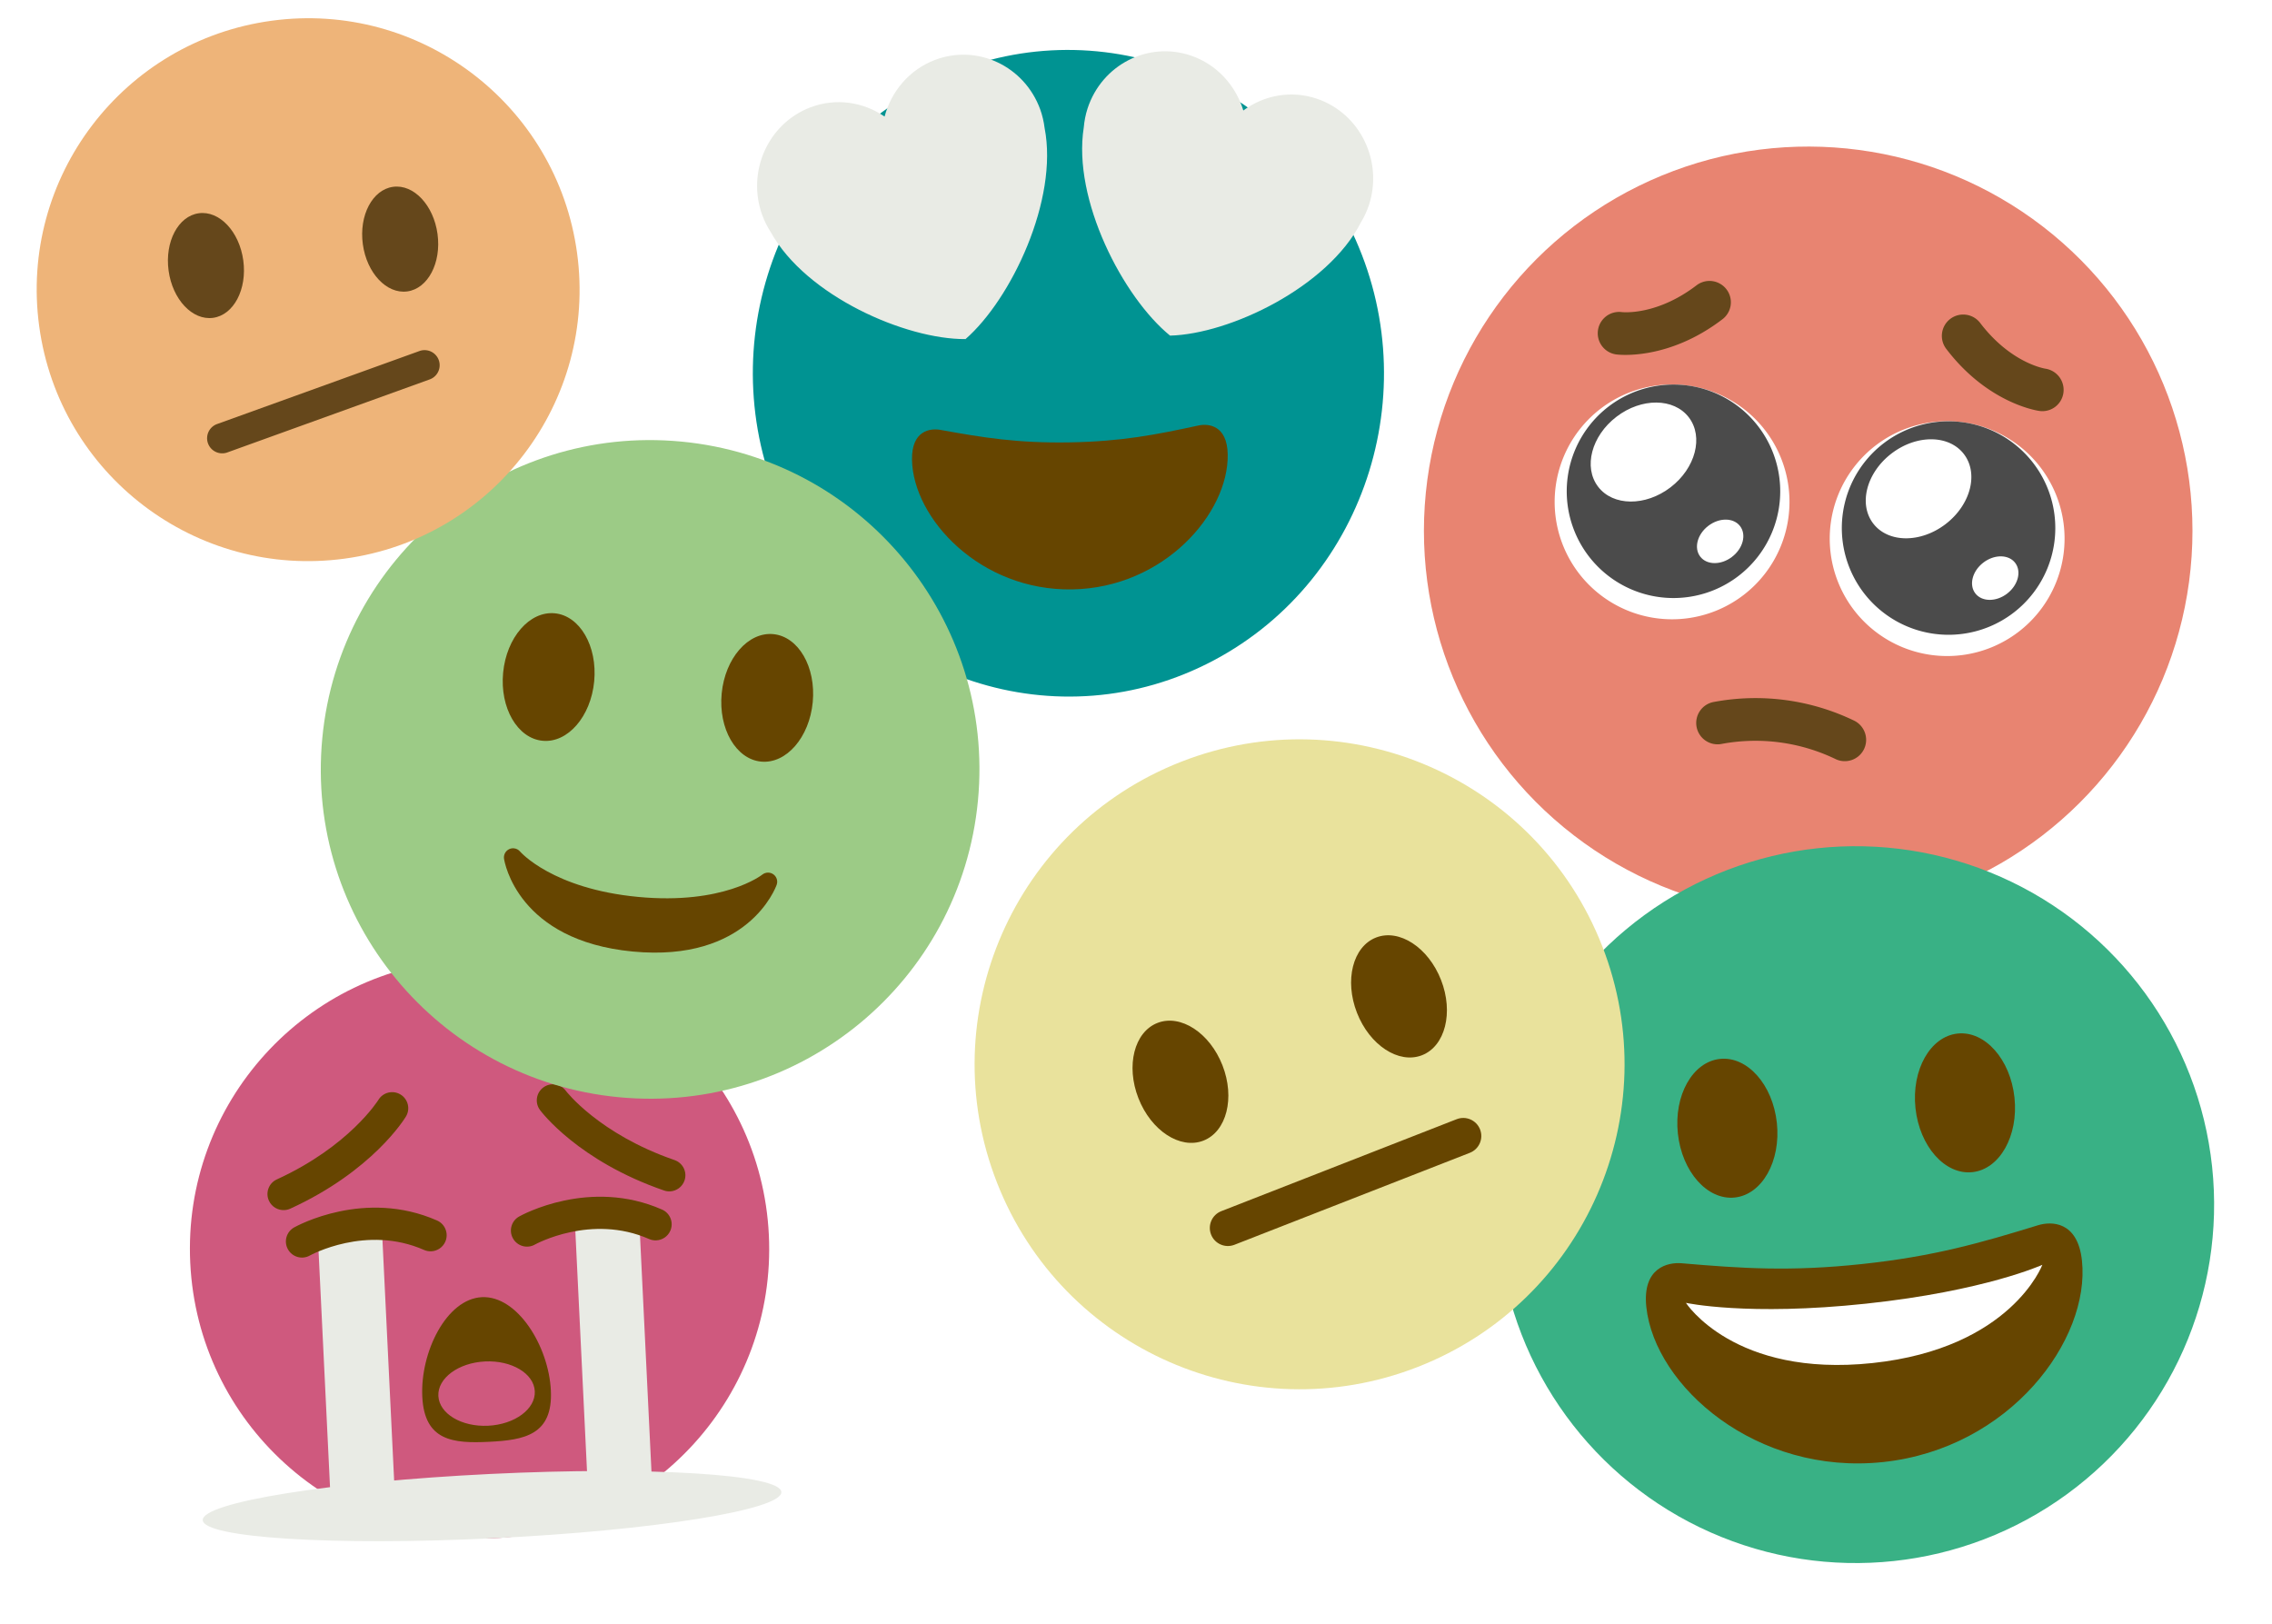 <?xml version="1.0" encoding="UTF-8" standalone="no"?>
<!-- Created with Inkscape (http://www.inkscape.org/) -->

<svg
   width="168.787"
   height="120.666"
   viewBox="0 0 168.787 120.666"
   version="1.1"
   id="svg1"
   xml:space="preserve"
   inkscape:version="1.4 (e7c3feb100, 2024-10-09)"
   sodipodi:docname="drawing2.svg"
   xmlns:inkscape="http://www.inkscape.org/namespaces/inkscape"
   xmlns:sodipodi="http://sodipodi.sourceforge.net/DTD/sodipodi-0.dtd"
   xmlns="http://www.w3.org/2000/svg"
   xmlns:svg="http://www.w3.org/2000/svg"><sodipodi:namedview
     id="namedview1"
     pagecolor="#ffffff"
     bordercolor="#666666"
     borderopacity="1.0"
     inkscape:showpageshadow="2"
     inkscape:pageopacity="0.0"
     inkscape:pagecheckerboard="0"
     inkscape:deskcolor="#d1d1d1"
     inkscape:document-units="px"
     inkscape:zoom="4.4055556"
     inkscape:cx="82.736443"
     inkscape:cy="86.7087"
     inkscape:window-width="1920"
     inkscape:window-height="1011"
     inkscape:window-x="0"
     inkscape:window-y="0"
     inkscape:window-maximized="1"
     inkscape:current-layer="layer1" /><defs
     id="defs1"><filter
       style="color-interpolation-filters:sRGB"
       inkscape:label="Greyscale"
       id="filter3"
       x="0"
       y="0"
       width="1"
       height="1"><feColorMatrix
         values="0.21 0.72 0.072 0 0 0.21 0.72 0.072 0 0 0.21 0.72 0.072 0 0 0 0 0 1 0 "
         id="feColorMatrix3" /></filter><filter
       style="color-interpolation-filters:sRGB"
       inkscape:label="Greyscale"
       id="filter1"
       x="0"
       y="0"
       width="1"
       height="1"><feColorMatrix
         values="0.21 0.72 0.072 0 0 0.21 0.72 0.072 0 0 0.21 0.72 0.072 0 0 0 0 0 1 0 "
         id="feColorMatrix1" /></filter><filter
       style="color-interpolation-filters:sRGB"
       inkscape:label="Greyscale"
       id="filter2"
       x="0"
       y="0"
       width="1"
       height="1"><feColorMatrix
         values="0.21 0.72 0.072 0 0 0.21 0.72 0.072 0 0 0.21 0.72 0.072 0 0 0 0 0 1 0 "
         id="feColorMatrix2" /></filter><filter
       style="color-interpolation-filters:sRGB"
       inkscape:label="Greyscale"
       id="filter6"
       x="0"
       y="0"
       width="1"
       height="1"><feColorMatrix
         values="0.21 0.72 0.072 0 0 0.21 0.72 0.072 0 0 0.21 0.72 0.072 0 0 0 0 0 1 0 "
         id="feColorMatrix6" /></filter><filter
       style="color-interpolation-filters:sRGB"
       inkscape:label="Greyscale"
       id="filter1-5"
       x="0"
       y="0"
       width="1"
       height="1"><feColorMatrix
         values="0.21 0.72 0.072 0 0 0.21 0.72 0.072 0 0 0.21 0.72 0.072 0 0 0 0 0 1 0 "
         id="feColorMatrix1-3"
         result="fbSourceGraphic" /><feColorMatrix
         result="fbSourceGraphicAlpha"
         in="fbSourceGraphic"
         values="0 0 0 -1 0 0 0 0 -1 0 0 0 0 -1 0 0 0 0 1 0"
         id="feColorMatrix3-5" /><feColorMatrix
         id="feColorMatrix4"
         values="0.21 0.72 0.072 0 0 0.21 0.72 0.072 0 0 0.21 0.72 0.072 0 0 0 0 0 1 0 "
         in="fbSourceGraphic"
         result="fbSourceGraphic" /><feColorMatrix
         result="fbSourceGraphicAlpha"
         in="fbSourceGraphic"
         values="0 0 0 -1 0 0 0 0 -1 0 0 0 0 -1 0 0 0 0 1 0"
         id="feColorMatrix8" /><feColorMatrix
         id="feColorMatrix9"
         values="0.21 0.72 0.072 0 0 0.21 0.72 0.072 0 0 0.21 0.72 0.072 0 0 0 0 0 1 0 "
         in="fbSourceGraphic" /></filter><filter
       style="color-interpolation-filters:sRGB"
       inkscape:label="Greyscale"
       id="filter2-6"
       x="0"
       y="0"
       width="1"
       height="1"><feColorMatrix
         values="0.21 0.72 0.072 0 0 0.21 0.72 0.072 0 0 0.21 0.72 0.072 0 0 0 0 0 1 0 "
         id="feColorMatrix2-2"
         result="fbSourceGraphic" /><feColorMatrix
         result="fbSourceGraphicAlpha"
         in="fbSourceGraphic"
         values="0 0 0 -1 0 0 0 0 -1 0 0 0 0 -1 0 0 0 0 1 0"
         id="feColorMatrix5" /><feColorMatrix
         id="feColorMatrix7"
         values="0.21 0.72 0.072 0 0 0.21 0.72 0.072 0 0 0.21 0.72 0.072 0 0 0 0 0 1 0 "
         in="fbSourceGraphic"
         result="fbSourceGraphic" /><feColorMatrix
         result="fbSourceGraphicAlpha"
         in="fbSourceGraphic"
         values="0 0 0 -1 0 0 0 0 -1 0 0 0 0 -1 0 0 0 0 1 0"
         id="feColorMatrix10" /><feColorMatrix
         id="feColorMatrix11"
         values="0.21 0.72 0.072 0 0 0.21 0.72 0.072 0 0 0.21 0.72 0.072 0 0 0 0 0 1 0 "
         in="fbSourceGraphic" /></filter><filter
       style="color-interpolation-filters:sRGB"
       inkscape:label="Greyscale"
       id="filter3-0"
       x="0"
       y="0"
       width="1"
       height="1"><feColorMatrix
         values="0.21 0.72 0.072 0 0 0.21 0.72 0.072 0 0 0.21 0.72 0.072 0 0 0 0 0 1 0 "
         id="feColorMatrix3-9" /></filter><filter
       style="color-interpolation-filters:sRGB"
       inkscape:label="Greyscale"
       id="filter4"
       x="0"
       y="0"
       width="1"
       height="1"><feColorMatrix
         values="0.21 0.72 0.072 0 0 0.21 0.72 0.072 0 0 0.21 0.72 0.072 0 0 0 0 0 1 0 "
         id="feColorMatrix4-3" /></filter><filter
       style="color-interpolation-filters:sRGB"
       inkscape:label="Greyscale"
       id="filter5"
       x="0"
       y="0"
       width="1"
       height="1"><feColorMatrix
         values="0.21 0.72 0.072 0 0 0.21 0.72 0.072 0 0 0.21 0.72 0.072 0 0 0 0 0 1 0 "
         id="feColorMatrix5-6" /></filter><filter
       style="color-interpolation-filters:sRGB"
       inkscape:label="Greyscale"
       id="filter2-61"
       x="0"
       y="0"
       width="1"
       height="1"><feColorMatrix
         values="0.21 0.72 0.072 0 0 0.21 0.72 0.072 0 0 0.21 0.72 0.072 0 0 0 0 0 1 0 "
         id="feColorMatrix2-8" /></filter><filter
       style="color-interpolation-filters:sRGB"
       inkscape:label="Greyscale"
       id="filter3-7"
       x="0"
       y="0"
       width="1"
       height="1"><feColorMatrix
         values="0.21 0.72 0.072 0 0 0.21 0.72 0.072 0 0 0.21 0.72 0.072 0 0 0 0 0 1 0 "
         id="feColorMatrix3-92" /></filter><filter
       style="color-interpolation-filters:sRGB"
       inkscape:label="Greyscale"
       id="filter4-0"
       x="0"
       y="0"
       width="1"
       height="1"><feColorMatrix
         values="0.21 0.72 0.072 0 0 0.21 0.72 0.072 0 0 0.21 0.72 0.072 0 0 0 0 0 1 0 "
         id="feColorMatrix4-2" /></filter><filter
       style="color-interpolation-filters:sRGB"
       inkscape:label="Greyscale"
       id="filter2-2"
       x="0"
       y="0"
       width="1"
       height="1"><feColorMatrix
         values="0.21 0.72 0.072 0 0 0.21 0.72 0.072 0 0 0.21 0.72 0.072 0 0 0 0 0 1 0 "
         id="feColorMatrix2-28" /></filter><filter
       style="color-interpolation-filters:sRGB"
       inkscape:label="Greyscale"
       id="filter3-9"
       x="0"
       y="0"
       width="1"
       height="1"><feColorMatrix
         values="0.21 0.72 0.072 0 0 0.21 0.72 0.072 0 0 0.21 0.72 0.072 0 0 0 0 0 1 0 "
         id="feColorMatrix3-7" /></filter><filter
       style="color-interpolation-filters:sRGB"
       inkscape:label="Greyscale"
       id="filter4-3"
       x="0"
       y="0"
       width="1"
       height="1"><feColorMatrix
         values="0.21 0.72 0.072 0 0 0.21 0.72 0.072 0 0 0.21 0.72 0.072 0 0 0 0 0 1 0 "
         id="feColorMatrix4-6" /></filter><filter
       style="color-interpolation-filters:sRGB"
       inkscape:label="Greyscale"
       id="filter2-1"
       x="0"
       y="0"
       width="1"
       height="1"><feColorMatrix
         values="0.21 0.72 0.072 0 0 0.21 0.72 0.072 0 0 0.21 0.72 0.072 0 0 0 0 0 1 0 "
         id="feColorMatrix2-9" /></filter><filter
       style="color-interpolation-filters:sRGB"
       inkscape:label="Greyscale"
       id="filter3-4"
       x="0"
       y="0"
       width="1"
       height="1"><feColorMatrix
         values="0.21 0.72 0.072 0 0 0.21 0.72 0.072 0 0 0.21 0.72 0.072 0 0 0 0 0 1 0 "
         id="feColorMatrix3-78" /></filter><filter
       style="color-interpolation-filters:sRGB"
       inkscape:label="Greyscale"
       id="filter4-4"
       x="0"
       y="0"
       width="1"
       height="1"><feColorMatrix
         values="0.21 0.72 0.072 0 0 0.21 0.72 0.072 0 0 0.21 0.72 0.072 0 0 0 0 0 1 0 "
         id="feColorMatrix4-5" /></filter></defs><g
     inkscape:label="Layer 1"
     inkscape:groupmode="layer"
     id="layer1"
     transform="translate(-7.536,-3.223)"><g
       id="g1"
       transform="matrix(1.302,-0.022,0.023,1.334,63.059,7.337)"><path
         fill="#FFCC4D"
         d="M 9.996,1.877 C 18.901,-2.543 29.703,1.092 34.123,9.996 38.543,18.901 34.908,29.703 26.004,34.123 17.099,38.543 6.297,34.908 1.877,26.004 -2.543,17.099 1.092,6.297 9.996,1.877"
         id="path1"
         style="fill:#009392;fill-opacity:1" /><path
         fill="#664500"
         d="m 18,21.849 c -2.966,0 -4.935,-0.346 -7.369,-0.819 -0.557,-0.106 -1.638,0 -1.638,1.638 0,3.275 3.763,7.369 9.007,7.369 5.244,0 9.007,-4.094 9.007,-7.369 0,-1.638 -1.082,-1.745 -1.638,-1.638 -2.434,0.473 -4.402,0.819 -7.369,0.819"
         id="path2"
         style="filter:url(#filter3)" /><path
         fill="#DD2E44"
         d="M 16.65,3.281 C 15.791,0.85 13.126,-0.426 10.694,0.431 9.218,0.951 8.173,2.142 7.766,3.535 6.575,2.706 5.015,2.435 3.541,2.955 1.111,3.813 -0.167,6.48 0.692,8.911 0.814,9.255 0.976,9.574 1.164,9.869 3.115,13.451 8.752,15.969 12.165,16 14.802,13.833 17.611,8.335 16.883,4.323 16.845,3.975 16.77,3.625 16.65,3.281 Z m 2.7,0 c 0.859,-2.431 3.525,-3.707 5.956,-2.85 1.476,0.52 2.521,1.711 2.929,3.104 1.191,-0.829 2.751,-1.1 4.225,-0.58 2.43,0.858 3.707,3.525 2.85,5.956 C 35.187,9.255 35.026,9.574 34.837,9.869 32.886,13.451 27.249,15.969 23.835,16 21.198,13.833 18.39,8.335 19.118,4.323 19.155,3.975 19.23,3.625 19.35,3.281 Z"
         id="path3"
         style="fill:#e9ebe5;fill-opacity:1" /></g><g
       id="g2"
       transform="matrix(1.194,-0.058,0.058,1.194,20.626,75.561)"><path
         fill="#ffcc4d"
         d="M 36,18 C 36,27.941 27.941,36 18,36 8.059,36 0,27.941 0,18 0,8.059 8.059,0 18,0 27.941,0 36,8.059 36,18"
         id="path1-3"
         style="display:inline;fill:#cf597e;fill-opacity:1" /><path
         fill="#664500"
         d="m 22,27 c 0,2.763 -1.791,3 -4,3 -2.21,0 -4,-0.237 -4,-3 0,-2.761 1.79,-6 4,-6 2.209,0 4,3.239 4,6 z M 30,15 C 29.876,15 29.75,14.977 29.629,14.928 24.4,12.837 22.257,9.687 22.168,9.554 21.861,9.094 21.985,8.473 22.445,8.167 c 0.459,-0.306 1.077,-0.184 1.385,0.274 0.019,0.027 1.93,2.785 6.541,4.629 0.513,0.206 0.763,0.787 0.558,1.3 C 30.772,14.762 30.396,15 30,15 Z M 6,15 C 5.603,15 5.228,14.762 5.071,14.371 4.866,13.858 5.115,13.276 5.628,13.071 10.24,11.227 12.151,8.469 12.17,8.442 12.478,7.986 13.099,7.865 13.557,8.172 14.014,8.48 14.138,9.097 13.832,9.555 13.743,9.688 11.6,12.838 6.372,14.929 6.25,14.977 6.124,15 6,15 Z"
         id="path2-6"
         style="filter:url(#filter2)" /><path
         fill="#5DADEC"
         d="m 24,16 h 4 V 35 L 24,34.954 Z M 8,35 12,34.954 V 16 H 8 Z"
         id="path3-7"
         style="fill:#e9ebe5;fill-opacity:1" /><path
         fill="#664500"
         d="m 14.999,18 c -0.15,0 -0.303,-0.034 -0.446,-0.105 -3.512,-1.756 -7.07,-0.018 -7.105,0 -0.495,0.249 -1.095,0.046 -1.342,-0.447 -0.247,-0.494 -0.047,-1.095 0.447,-1.342 0.182,-0.09 4.498,-2.197 8.895,0 0.494,0.247 0.694,0.848 0.447,1.342 C 15.719,17.798 15.366,18 14.999,18 Z m 14,0 c -0.15,0 -0.303,-0.034 -0.446,-0.105 -3.513,-1.756 -7.07,-0.018 -7.105,0 -0.494,0.248 -1.094,0.047 -1.342,-0.447 -0.247,-0.494 -0.047,-1.095 0.447,-1.342 0.182,-0.09 4.501,-2.196 8.895,0 0.494,0.247 0.694,0.848 0.447,1.342 C 29.719,17.798 29.366,18 28.999,18 Z"
         id="path4"
         style="filter:url(#filter1)" /><ellipse
         fill="#5DADEC"
         cx="18"
         cy="34"
         rx="18"
         ry="2"
         id="ellipse4"
         style="fill:#e9ebe5;fill-opacity:1" /><ellipse
         fill="#E75A70"
         cx="18"
         cy="27"
         rx="3"
         ry="2"
         id="ellipse5"
         style="fill:#cf597e;fill-opacity:1" /></g><g
       id="g3"
       transform="matrix(1.572,0.21,-0.21,1.572,117.351,10.583)"><circle
         cx="18"
         cy="18"
         r="18"
         fill="#FFCC4D"
         id="circle1"
         style="fill:#e88471;fill-opacity:1" /><path
         fill="#65471b"
         d="m 20.996,28.477 a 0.978,0.978 0 0 1 -0.309,-0.049 8.647,8.647 0 0 0 -5.375,0 1,1 0 1 1 -0.617,-1.902 10.633,10.633 0 0 1 6.609,0 c 0.525,0.172 0.813,0.736 0.643,1.26 a 1.002,1.002 0 0 1 -0.951,0.691 z M 28.994,10.011 A 1.005,1.005 0 0 0 28.011,9 C 27.944,8.999 26.358,8.944 24.707,7.293 A 1,1 0 1 0 23.293,8.707 C 25.56,10.974 27.901,11 28,11 a 0.995,0.995 0 0 0 0.994,-0.989 z M 12.707,8.707 a 0.998,0.998 0 0 0 -0.324,-1.63 1,1 0 0 0 -1.09,0.216 C 9.652,8.934 8.075,8.998 7.99,9 A 1,1 0 0 0 8,11 c 0.099,0 2.44,-0.026 4.707,-2.293 z"
         id="path1-9"
         style="filter:url(#filter6)" /><path
         fill="#ffffff"
         d="m 24.5,23 a 5.5,5.5 0 1 0 0,-11 5.5,5.5 0 0 0 0,11 z"
         id="path2-1" /><path
         fill="#292F33"
         d="m 24.5,22 a 5,5 0 1 0 0,-10 5,5 0 0 0 0,10 z"
         id="path3-2"
         style="fill:#4b4b4b;fill-opacity:1;filter:url(#filter2-6)" /><path
         fill="#ffffff"
         d="m 24.337,16.836 c 1.044,-1.046 1.23,-2.552 0.417,-3.364 -0.813,-0.813 -2.32,-0.625 -3.363,0.42 -1.045,1.046 -1.231,2.552 -0.418,3.364 0.814,0.813 2.32,0.625 3.364,-0.42 z m 3.288,2.845 c 0.458,-0.459 0.54,-1.12 0.183,-1.477 -0.357,-0.357 -1.019,-0.274 -1.478,0.185 -0.458,0.459 -0.54,1.12 -0.183,1.477 0.357,0.357 1.019,0.275 1.478,-0.184 z M 11.5,23 a 5.5,5.5 0 1 0 0,-11 5.5,5.5 0 0 0 0,11 z"
         id="path4-7" /><path
         fill="#292F33"
         d="m 11.5,22 a 5,5 0 1 0 0,-10 5,5 0 0 0 0,10 z"
         id="path5"
         style="fill:#4b4b4b;fill-opacity:1;filter:url(#filter1-5)" /><path
         fill="#ffffff"
         d="m 11.337,16.836 c 1.044,-1.046 1.23,-2.552 0.417,-3.364 -0.813,-0.813 -2.32,-0.625 -3.363,0.42 -1.045,1.046 -1.231,2.552 -0.418,3.364 0.814,0.813 2.32,0.625 3.364,-0.42 z m 3.287,2.845 c 0.46,-0.459 0.541,-1.12 0.184,-1.477 -0.357,-0.357 -1.019,-0.274 -1.478,0.185 -0.458,0.459 -0.54,1.12 -0.183,1.477 0.357,0.357 1.019,0.275 1.477,-0.184 z"
         id="path6" /></g><g
       id="g4"
       transform="matrix(1.471,-0.157,0.157,1.471,116.091,69.065)"><circle
         fill="#FFCC4D"
         cx="18"
         cy="18"
         r="18"
         id="circle1-0"
         style="fill:#39b185;fill-opacity:1" /><path
         fill="#664500"
         d="m 18,21 c -3.623,0 -6.027,-0.422 -9,-1 -0.679,-0.131 -2,0 -2,2 0,4 4.595,9 11,9 6.404,0 11,-5 11,-9 0,-2 -1.321,-2.132 -2,-2 -2.973,0.578 -5.377,1 -9,1 z"
         id="path1-6"
         style="filter:url(#filter5)" /><path
         fill="#ffffff"
         d="m 9,22 c 0,0 3,1 9,1 6,0 9,-1 9,-1 0,0 -2,4 -9,4 -7,0 -9,-4 -9,-4 z"
         id="path2-2" /><ellipse
         fill="#664500"
         cx="12"
         cy="13.5"
         rx="2.5"
         ry="3.5"
         id="ellipse2"
         style="filter:url(#filter4)" /><ellipse
         fill="#664500"
         cx="24"
         cy="13.5"
         rx="2.5"
         ry="3.5"
         id="ellipse3"
         style="filter:url(#filter3-0)" /></g><g
       id="g5"
       transform="matrix(1.249,-0.488,0.488,1.249,72.816,68.593)"><path
         fill="#FFCC4D"
         d="M 36,18 C 36,27.941 27.941,36 18,36 8.06,36 0,27.941 0,18 0,8.06 8.06,0 18,0 27.941,0 36,8.06 36,18"
         id="path1-37"
         style="fill:#e9e29c;fill-opacity:1" /><ellipse
         fill="#664500"
         cx="11.5"
         cy="16.5"
         rx="2.5"
         ry="3.5"
         id="ellipse1"
         style="filter:url(#filter3-7)" /><ellipse
         fill="#664500"
         cx="24.5"
         cy="16.5"
         rx="2.5"
         ry="3.5"
         id="ellipse2-5"
         style="filter:url(#filter2-61)" /><path
         fill="#664500"
         d="M 25,26 H 11 c -0.552,0 -1,-0.447 -1,-1 0,-0.553 0.448,-1 1,-1 h 14 c 0.553,0 1,0.447 1,1 0,0.553 -0.447,1 -1,1 z"
         id="path2-9"
         style="filter:url(#filter4-0)" /></g><g
       id="g6"
       transform="matrix(1.353,0.129,-0.129,1.353,20.855,62.224)"><circle
         fill="#FFCC4D"
         cx="25.491"
         cy="-3.791"
         r="18"
         id="circle1-1"
         style="fill:#9ccb86;fill-opacity:1" /><path
         fill="#664500"
         d="m 18.006,1.83 c 0.045,0.179 1.168,4.379 7.485,4.379 6.318,0 7.44,-4.2 7.485,-4.379 0.055,-0.217 -0.043,-0.442 -0.237,-0.554 -0.195,-0.111 -0.439,-0.078 -0.6,0.077 -0.019,0.019 -1.954,1.856 -6.648,1.856 -4.694,0 -6.63,-1.837 -6.648,-1.855 -0.096,-0.095 -0.224,-0.145 -0.352,-0.145 -0.084,0 -0.169,0.021 -0.246,0.064 -0.196,0.112 -0.294,0.339 -0.239,0.557 z"
         id="path1-2"
         style="filter:url(#filter4-3)" /><ellipse
         fill="#664500"
         cx="19.491"
         cy="-8.291"
         rx="2.5"
         ry="3.5"
         id="ellipse1-9"
         style="filter:url(#filter3-9)" /><ellipse
         fill="#664500"
         cx="31.491"
         cy="-8.291"
         rx="2.5"
         ry="3.5"
         id="ellipse2-3"
         style="filter:url(#filter2-2)" /></g><g
       id="g7"
       transform="matrix(1.11,-0.151,0.151,1.11,7.73,7.482)"><path
         fill="#FFCC4D"
         d="M 36,18 C 36,27.941 27.941,36 18,36 8.059,36 0,27.941 0,18 0,8.059 8.059,0 18,0 27.941,0 36,8.059 36,18"
         id="path1-0"
         style="fill:#eeb479;fill-opacity:1" /><ellipse
         fill="#65471b"
         cx="11.5"
         cy="15.5"
         rx="2.5"
         ry="3.5"
         id="ellipse1-3"
         style="filter:url(#filter3-4)" /><ellipse
         fill="#65471b"
         cx="24.5"
         cy="15.5"
         rx="2.5"
         ry="3.5"
         id="ellipse2-6"
         style="filter:url(#filter2-1)" /><path
         fill="#65471b"
         d="m 11.209,27.978 14,-3 A 1.001,1.001 0 0 0 24.79,23.021 l -14,3 a 1.001,1.001 0 0 0 0.419,1.957 z"
         id="path2-10"
         style="filter:url(#filter4-4)" /></g></g></svg>
